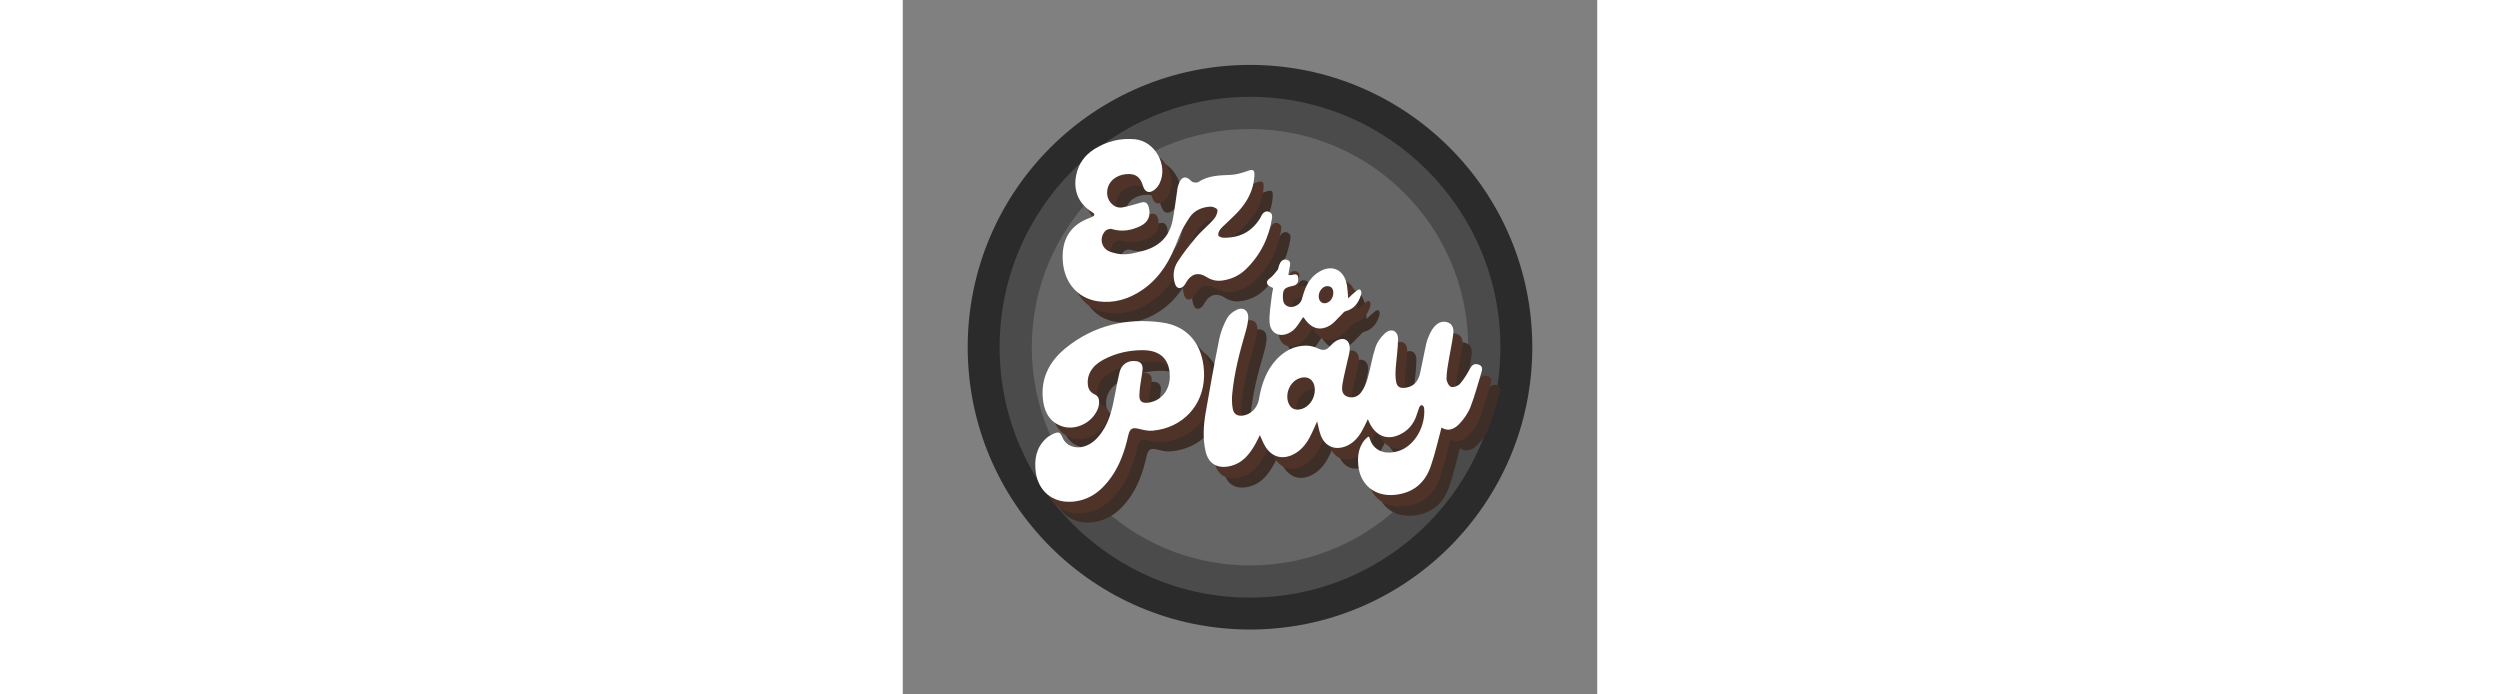 <?xml version="1.0" encoding="UTF-8"?>
<svg id="_레이어_1" data-name="레이어 1" width="360" height="100" xmlns="http://www.w3.org/2000/svg" viewBox="0 0 595.28 595.27">
  <rect x="0" y="0" width="595.28" height="595.27" fill="#808080" stroke="none"/>
  <defs>
    <style>
      .cls-1, .cls-2 {
        fill: #fff;
      }

      .cls-3 {
        fill: #2b2b2b;
      }

      .cls-4 {
        fill: #3d2e28;
      }

      .cls-5 {
        fill: #503328;
      }

      .cls-2 {
        opacity: .15;
      }
    </style>
  </defs>
  <circle class="cls-3" cx="297.64" cy="297.63" r="241.99"/>
  <circle class="cls-2" cx="297.64" cy="297.63" r="214.64"/>
  <circle class="cls-2" cx="297.64" cy="297.63" r="187.05"/>
  <g>
    <path class="cls-4" d="M183.3,276.03c13.61,1.9,26.1-1.95,37.39-9.53,16.02-10.75,24.77-26.6,31.26-44.23,2.38-6.48,5.89-12.7,9.81-18.41,3.98-5.8,10.39-8.51,17.35-9,1.74-.12,4.09,.58,5.45,1.71h-4.59v10.11h1.43c-.73,.79-1.5,1.56-2.24,2.33-3.96,4.07-8.37,7.77-11.98,12.12-5.61,6.75-11.17,13.62-15.87,21.01-3.61,5.66-4.35,12.39-2.16,19.03,1.32,3.98,4.59,4.65,7.52,1.61,.91-.95,1.54-2.19,2.2-3.35,3.94-6.91,10.32-8.7,16.95-4.44,4.23,2.72,8.69,3.9,13.63,3.22,7.61-1.05,14.38-4.03,19.98-9.34,12.78-12.13,20.31-27.6,22.87-44.42,.08-.54,.1-2.22-.27-3.08-.37-.85-1.89-2.03-3.19-2.38-1.24-.33-2.96,.28-4.11,1.37-1.24,1.18-1.83,3.04-2.77,4.56-7.28,11.78-18.05,16.98-31.67,16.55-1.44-.05-3.76-.95-4.05-1.94-.41-1.36,.38-3.42,1.29-4.75,1.24-1.82,3.04-3.27,4.65-4.83,3.63-3.55,7.45-6.94,10.91-10.66,8.05-8.67,13.36-18.68,14.06-30.74,.31-5.3-1.09-5.99-5.9-4.28-4.7,1.67-9.71,3.2-14.64,3.38-9.64,.36-19.08,.54-27.58,6.13-1.31,.86-4.71,.45-5.81-.68-2.35-2.4-4.94-4.32-7.73-2.56-2,1.26-3.33,4.79-4.01,7.35-.27,1-.31,1.72-.48,2.9-1.27,8.55-2.28,17.16-3.91,25.64-2.81,14.67-12.3,23.12-26.42,26.62-5.05,1.25-10.2,2.7-15.6,2.68-3.84-.02-7.75-.86-11.35-2.1-7.69-2.65-9.95-11.85-4.42-17.88,1.18-1.28,4.06-2.17,5.68-1.67,8.56,2.6,16.6,1.22,24.36-2.49,6.75-3.23,9.12-8.74,7.36-15.96-.88-3.63-2.76-5.42-6.81-4.22-5.29,1.57-10.61,3.13-16.02,4.15-2.08,.39-4.79-.11-6.6-1.22-5.5-3.35-7.56-9.81-5.66-16.06,2.1-6.9,9.31-11.46,18.03-11.37,6.28,.06,9.92,3.11,11.96,10.03,1.69,5.74,5.58,7.06,10.2,3.22,1.67-1.39,3.13-3.27,4.09-5.23,7.6-15.53-3.95-36.21-21.1-37.82-12.47-1.17-24.08,1.71-34.66,8.33-8.35,5.22-13.76,12.62-15.73,22.45-2.66,13.32,2.1,24.52,13.61,31.65,.8,.49,2.04,1.24,1.94,2.22-.14,1.38-2.07,2.05-3.32,2.5-15.65,5.63-23.49,16.29-23.82,32.61-.43,20.94,11.43,36.51,30.51,39.17Z"/>
    <path class="cls-4" d="M237.5,294.09c-30.09-3.98-58.13,2.6-82.05,21.95-14.23,11.52-22.06,26.7-19.36,45.7,1.46,10.25,6.33,18.39,16.89,21.64,9.05,2.79,20.24-1.16,26.43-9.13,3.31-4.26,5.41-9.03,4.34-14.55-.25-1.29-1.6-2.9-2.63-3.38-3.65-1.7-6.04-3.95-6.62-7.96-1.31-9.09,3.28-17.01,13.21-22.3,10.63-5.67,22.13-8.23,34.09-8.15,14.88,.1,22.78,8.07,22.85,22.3,.07,12.23-7.77,21.6-19.03,22.77-4.88,.51-7.16-1.38-7.09-6.16,.04-2.83,.34-5.66,.71-8.47,.61-4.59,1.56-9.13,2.02-13.73,.37-3.63-.94-6.52-5.03-7.22-7.04-1.21-12.96,2.42-14.66,9.35-1.43,5.79-2.52,11.67-3.64,17.54-2.27,11.9-4.44,23.83-11.64,34.03-3.86,5.47-8.44,10.1-15.08,12.12-7.73,2.35-15.41-.65-18.33-7.13-2.48-5.52-3.32-5.9-8.93-3.28-1.99,.93-3.96,2.18-5.55,3.68-8.38,7.91-10.09,17.94-8.65,28.81,2.1,15.88,14.01,26.02,29.97,25.34,15.15-.65,25.96-8.86,34.43-20.69,7.7-10.75,11.88-22.99,14.76-35.77,1.51-6.69,3.61-7.57,10.25-5.8,3.54,.94,7.39,1.64,10.99,1.3,25.34-2.36,43.6-21.63,43.84-47.12,.2-21.36-9.69-42.13-36.51-45.68Z"/>
    <path class="cls-4" d="M509.49,330.33c-3.24-1.2-5.52-.22-7.31,3.06-2.56,4.69-5.33,9.39-8.82,13.37-1.63,1.85-5.67,3.35-7.7,2.58-1.97-.75-3.85-4.62-3.83-7.1,.05-5.61,1.18-11.24,2.09-16.82,1.17-7.21,2.9-14.35,3.72-21.6,.43-3.79-.17-8.09-4.71-9.71-4.44-1.59-8.25,.08-11.3,3.38-1.4,1.51-2.64,3.29-3.51,5.15-1.39,2.96-2.8,6-3.53,9.16-1.98,8.57-3.46,17.26-5.41,25.83-1.77,7.74-5.99,11.66-12.78,12.53-4.52,.57-7.05-.89-7.79-5.31-.58-3.48-.62-7.13-.38-10.66,.58-8.61,2-17.2,2.04-25.81,.03-7.24-5.86-9.78-11.3-4.86-3.5,3.17-6.61,7.58-8.08,12.03-2.88,8.74-4.23,17.97-6.75,26.85-1.18,4.16-3.03,8.4-5.61,11.82-2.86,3.8-7.63,5.22-12.15,3.33-4.55-1.9-4.38-6.62-3.74-10.56,1.06-6.61,2.83-13.1,4.25-19.65,.76-3.49,1.89-6.99,2.01-10.51,.25-7.58-4.92-10.65-11.54-6.92-2.28,1.29-4.18,3.35-6.04,5.26-2.8,2.87-5.53,3.14-9.25,1.41-3.26-1.51-7.07-2.62-10.62-2.59-9.88,.08-18.19,4.3-24.96,11.42-9.23,9.7-13.26,21.79-15.46,34.65-1.22,7.13-6.64,12.8-13.39,13.88-4.77,.76-8.18-1.05-9.04-5.76-.74-4.04-.86-8.32-.48-12.43,1.7-18.52,6.49-36.4,11.66-54.2,1.11-3.83,2-7.87,2.09-11.83,.13-5.62-4.17-8.9-9.29-6.7-3.45,1.48-7.11,4.32-8.86,7.54-3.03,5.56-5.46,11.72-6.71,17.91-4.26,21.06-8.06,42.22-11.7,63.4-1.85,10.78-2.44,21.72-.05,32.54,2.33,10.55,9.77,15.16,20.3,13.03,11.2-2.27,17.48-10.22,22.63-19.48,1.26-2.26,2.34-4.61,3.67-7.25,1.64,3.52,2.78,6.59,4.42,9.37,5.45,9.23,14.33,11.94,23.81,7.39,6.61-3.17,11.09-8.56,14.46-14.84,2.39-4.44,4.29-9.14,6.39-13.68,1.05,4.12,1.67,8.31,3.18,12.15,3.78,9.59,12.48,12.99,21.98,8.93,6.22-2.66,10.28-7.58,13.48-13.28,1.71-3.05,3.14-6.26,4.85-9.7,5.82,15.15,17.46,19.46,30.23,11.62,5.31-3.26,8.85-7.96,11.06-13.7,1.02-2.64,1.68-5.42,2.75-8.04,.32-.8,1.23-1.99,2.21-1.89,1.08,.11,1.89,1.64,1.98,2.54,1.38,14.64-7.44,32.54-22.57,36.96-10.78,3.15-20.71-.09-24.05-10.79-.11-.35-.51-2.35-1.65-1.44-2.65,2.11-4.16,4.27-5.21,6.18-3.15,5.74-3.57,11.94-2.94,18.28,1.69,16.91,14.49,26.87,31.38,25.14,15.45-1.58,25.52-9.94,30.52-24,3.88-10.91,6.31-22.32,9.44-33.71,5.31,3.69,10.81,1.43,14.84-2.69,4.07-4.15,7.73-9.27,9.85-14.64,3.83-9.68,6.37-19.86,9.48-29.83,.88-2.82,1.13-5.48-2.22-6.72Zm-152.01,38.04c-5.81,1.65-9.97-.71-11.59-6.57-2.01-7.3,1.63-15.83,8.13-19.06,8.1-4.03,14.94,.17,14.93,9.17-.01,7.61-4.87,14.58-11.46,16.45Z"/>
    <path class="cls-4" d="M330.31,256.34c-2.58,1.88-3.42,4.09-.98,6.22,1.05,.92,2.52,1.36,3.9,2.08-.4,2.18-.96,4.36-1.19,6.58-.77,7.55-2.29,15.15-1.9,22.64,.5,9.79,8.9,13.71,17.47,8.91,1.91-1.07,3.74-2.57,5.11-4.27,2.32-2.88,4.24-6.09,6.3-9.12,6.31,9.76,13.77,12.53,22.65,7.44,3.73-2.14,6.52-5.92,9.75-8.94,1.25-1.17,2.35-2.98,3.81-3.36,7.58-1.97,11.3-7.42,13.38-14.32,.36-1.19,.34-3.54-.96-4.18-1.31-.64-2.86,.95-3.98,1.82-1.97,1.54-3.71,3.39-6.09,5.63-.42-4.53-.53-7.82-1.06-11.04-2.31-14.13-13.68-18.89-25.46-10.68-6.87,4.79-10.21,11.87-12.39,19.67-.48,1.71-.91,3.51-1.82,5-2.04,3.37-7.14,5.33-10.59,4.13-3.43-1.19-4.6-3.93-4.67-7.39-.15-7.35,.92-8.83,8.56-10.35,4.03-.81,4.99-3.46,4.6-6.91-.45-3.99-3.25-2.95-5.77-2.41-.67,.14-1.4,.02-2.74,.02,.37-2.22,.62-4.07,1-5.89,.58-2.81,1.59-6.09-2.09-7.18-3.76-1.11-5.7,1.66-6.87,4.87-.46,1.26-.46,2.82-1.23,3.8-2.05,2.58-4.1,5.33-6.72,7.24Zm49.51,6.66c3.75,.16,5.08,2.6,4.95,6.07-.12,4.66-3.5,8.57-7.46,8.63-2.99,.04-5.13-2.56-5.05-6.15,.09-4.48,3.69-8.71,7.55-8.55Z"/>
  </g>
  <g>
    <path class="cls-5" d="M175.43,268.16c13.61,1.9,26.1-1.95,37.39-9.53,16.02-10.75,24.77-26.6,31.26-44.23,2.38-6.48,5.89-12.7,9.81-18.41,3.98-5.8,10.39-8.51,17.35-9,2.06-.15,5,.86,6.11,2.38,.15,.2,.22,.48,.26,.79h-9.83v13.53h.94c-3.23,3.12-6.56,6.14-9.41,9.57-5.61,6.75-11.17,13.62-15.87,21.01-3.61,5.66-4.35,12.39-2.16,19.03,1.32,3.98,4.59,4.65,7.52,1.61,.91-.95,1.54-2.19,2.2-3.35,3.94-6.91,10.32-8.7,16.95-4.44,4.23,2.72,8.69,3.9,13.63,3.22,7.61-1.05,14.38-4.03,19.98-9.34,12.78-12.13,20.31-27.6,22.87-44.42,.08-.54,.1-2.22-.27-3.08-.37-.85-1.89-2.03-3.19-2.38-1.24-.33-2.96,.28-4.11,1.37-1.24,1.18-1.83,3.04-2.77,4.56-7.28,11.78-18.05,16.98-31.67,16.55-1.44-.05-3.76-.95-4.05-1.94-.41-1.36,.38-3.42,1.29-4.75,1.24-1.82,3.04-3.27,4.65-4.83,3.63-3.55,7.45-6.94,10.91-10.66,8.05-8.67,13.36-18.68,14.06-30.74,.31-5.3-1.09-5.99-5.9-4.28-4.7,1.67-9.71,3.2-14.64,3.38-9.64,.36-19.08,.54-27.58,6.13-1.31,.86-4.71,.45-5.81-.68-2.35-2.4-4.94-4.32-7.73-2.56-2,1.26-3.33,4.79-4.01,7.35-.27,1-.31,1.72-.48,2.9-1.27,8.55-2.28,17.16-3.91,25.64-2.81,14.67-12.3,23.12-26.42,26.62-5.05,1.25-10.2,2.7-15.6,2.68-3.84-.02-7.75-.86-11.35-2.1-7.69-2.65-9.95-11.85-4.42-17.88,1.18-1.28,4.06-2.17,5.68-1.67,8.56,2.6,16.6,1.22,24.36-2.49,6.75-3.23,9.12-8.74,7.36-15.96-.88-3.63-2.76-5.42-6.81-4.22-5.29,1.57-10.61,3.13-16.02,4.15-2.08,.39-4.79-.11-6.6-1.22-5.5-3.35-7.56-9.81-5.66-16.06,2.1-6.9,9.31-11.46,18.03-11.37,6.28,.06,9.92,3.11,11.96,10.03,1.69,5.74,5.58,7.06,10.2,3.22,1.67-1.39,3.13-3.27,4.09-5.23,7.6-15.53-3.95-36.21-21.1-37.82-12.47-1.17-24.08,1.71-34.66,8.33-8.35,5.22-13.76,12.62-15.73,22.45-2.66,13.32,2.1,24.52,13.61,31.65,.8,.49,2.04,1.24,1.94,2.22-.14,1.38-2.07,2.05-3.32,2.5-15.65,5.63-23.49,16.29-23.82,32.61-.43,20.94,11.43,36.51,30.51,39.17Z"/>
    <path class="cls-5" d="M229.63,286.22c-30.09-3.98-58.14,2.6-82.05,21.95-14.23,11.52-22.06,26.7-19.36,45.7,1.46,10.25,6.33,18.39,16.89,21.64,9.05,2.79,20.24-1.16,26.43-9.13,3.31-4.26,5.41-9.03,4.34-14.55-.25-1.29-1.6-2.9-2.63-3.38-3.65-1.7-6.04-3.95-6.62-7.96-1.31-9.09,3.28-17.01,13.21-22.3,10.63-5.67,22.13-8.23,34.09-8.15,14.88,.1,22.78,8.07,22.85,22.3,.07,12.23-7.77,21.6-19.03,22.77-4.88,.51-7.16-1.38-7.09-6.16,.04-2.83,.34-5.66,.71-8.47,.61-4.59,1.56-9.13,2.02-13.73,.37-3.63-.94-6.52-5.03-7.22-7.04-1.21-12.96,2.42-14.66,9.35-1.43,5.79-2.52,11.67-3.64,17.54-2.27,11.9-4.44,23.83-11.64,34.03-3.86,5.47-8.44,10.1-15.08,12.12-7.73,2.35-15.41-.65-18.33-7.13-2.48-5.52-3.32-5.9-8.93-3.28-1.99,.93-3.96,2.18-5.55,3.68-8.38,7.91-10.09,17.94-8.65,28.81,2.1,15.88,14.01,26.02,29.97,25.34,15.15-.65,25.96-8.86,34.43-20.69,7.7-10.75,11.88-22.99,14.76-35.77,1.51-6.69,3.61-7.57,10.25-5.8,3.54,.94,7.39,1.64,10.99,1.3,25.34-2.36,43.6-21.63,43.84-47.12,.2-21.36-9.69-42.13-36.51-45.68Z"/>
    <path class="cls-5" d="M501.62,322.46c-3.24-1.2-5.52-.22-7.31,3.06-2.56,4.69-5.33,9.39-8.82,13.37-1.63,1.85-5.67,3.35-7.7,2.58-1.97-.75-3.85-4.62-3.83-7.1,.05-5.61,1.18-11.24,2.09-16.82,1.17-7.21,2.9-14.35,3.72-21.6,.43-3.79-.17-8.09-4.71-9.71-4.44-1.59-8.25,.08-11.3,3.38-1.4,1.51-2.64,3.29-3.51,5.15-1.39,2.96-2.8,6-3.53,9.16-1.98,8.57-3.46,17.26-5.41,25.83-1.77,7.74-5.99,11.66-12.78,12.53-4.52,.57-7.05-.89-7.79-5.31-.58-3.48-.62-7.13-.38-10.66,.58-8.61,2-17.2,2.04-25.81,.03-7.24-5.86-9.78-11.3-4.86-3.5,3.17-6.61,7.58-8.08,12.03-2.88,8.74-4.23,17.97-6.75,26.85-1.18,4.16-3.03,8.4-5.61,11.82-2.86,3.8-7.63,5.22-12.15,3.33-4.55-1.9-4.38-6.62-3.74-10.56,1.06-6.61,2.83-13.1,4.25-19.65,.76-3.49,1.89-6.99,2.01-10.51,.25-7.58-4.92-10.65-11.54-6.92-2.28,1.29-4.18,3.35-6.04,5.26-2.8,2.87-5.53,3.14-9.25,1.41-3.26-1.51-7.07-2.62-10.62-2.59-9.88,.08-18.19,4.3-24.96,11.42-9.23,9.7-13.26,21.79-15.46,34.65-1.22,7.13-6.64,12.8-13.39,13.88-4.77,.76-8.18-1.05-9.04-5.76-.74-4.04-.86-8.32-.48-12.43,1.7-18.52,6.49-36.4,11.66-54.2,1.11-3.83,2-7.87,2.09-11.83,.13-5.62-4.17-8.9-9.29-6.7-3.45,1.48-7.11,4.32-8.86,7.54-3.03,5.56-5.46,11.72-6.71,17.91-4.26,21.06-8.06,42.22-11.7,63.4-1.85,10.78-2.44,21.72-.05,32.54,2.33,10.55,9.77,15.16,20.3,13.03,11.2-2.27,17.48-10.22,22.63-19.48,1.26-2.26,2.34-4.61,3.67-7.25,1.64,3.52,2.78,6.59,4.42,9.37,5.45,9.23,14.33,11.94,23.81,7.39,6.61-3.17,11.09-8.56,14.46-14.84,2.39-4.44,4.29-9.14,6.39-13.68,1.05,4.12,1.67,8.31,3.18,12.15,3.78,9.59,12.48,12.99,21.98,8.93,6.22-2.66,10.28-7.58,13.48-13.28,1.71-3.05,3.14-6.26,4.85-9.7,5.82,15.15,17.46,19.46,30.23,11.62,5.31-3.26,8.85-7.96,11.06-13.7,1.02-2.64,1.68-5.42,2.75-8.04,.32-.8,1.23-1.99,2.21-1.89,1.08,.11,1.89,1.64,1.98,2.54,1.38,14.64-7.44,32.54-22.57,36.96-10.78,3.15-20.71-.09-24.05-10.79-.11-.35-.51-2.35-1.65-1.44-2.65,2.11-4.16,4.27-5.21,6.18-3.15,5.74-3.57,11.94-2.94,18.28,1.69,16.91,14.49,26.87,31.38,25.14,15.45-1.58,25.52-9.94,30.52-24,3.88-10.91,6.31-22.32,9.44-33.71,5.31,3.69,10.81,1.43,14.84-2.69,4.07-4.15,7.73-9.27,9.85-14.64,3.83-9.68,6.37-19.86,9.48-29.83,.88-2.82,1.13-5.48-2.22-6.72Zm-152.01,38.04c-5.81,1.65-9.97-.71-11.59-6.57-2.01-7.3,1.63-15.83,8.12-19.06,8.1-4.03,14.94,.17,14.93,9.17-.01,7.61-4.87,14.58-11.46,16.45Z"/>
    <path class="cls-5" d="M322.44,248.47c-2.58,1.88-3.42,4.09-.98,6.22,1.05,.92,2.52,1.36,3.9,2.08-.4,2.18-.96,4.36-1.19,6.58-.77,7.55-2.29,15.15-1.9,22.64,.51,9.79,8.9,13.71,17.47,8.91,1.91-1.07,3.74-2.57,5.11-4.27,2.32-2.88,4.24-6.09,6.3-9.12,6.31,9.76,13.77,12.53,22.65,7.44,3.73-2.14,6.52-5.92,9.75-8.94,1.25-1.17,2.35-2.98,3.81-3.36,7.58-1.97,11.3-7.42,13.38-14.32,.36-1.19,.34-3.54-.96-4.18-1.31-.64-2.86,.95-3.98,1.82-1.97,1.54-3.71,3.39-6.09,5.63-.42-4.53-.53-7.82-1.06-11.04-2.31-14.13-13.68-18.89-25.46-10.68-6.87,4.79-10.21,11.87-12.39,19.67-.48,1.71-.91,3.51-1.82,5-2.04,3.37-7.14,5.33-10.59,4.13-3.43-1.19-4.6-3.93-4.67-7.39-.15-7.35,.92-8.83,8.56-10.35,4.03-.81,4.99-3.46,4.6-6.91-.45-3.99-3.25-2.95-5.77-2.41-.67,.14-1.4,.02-2.74,.02,.37-2.22,.62-4.07,1-5.89,.58-2.81,1.59-6.09-2.09-7.18-3.76-1.11-5.7,1.66-6.87,4.87-.46,1.26-.46,2.82-1.23,3.8-2.05,2.58-4.1,5.33-6.72,7.24Zm49.51,6.66c3.75,.16,5.08,2.6,4.95,6.07-.12,4.66-3.5,8.57-7.46,8.63-2.99,.04-5.13-2.56-5.05-6.15,.09-4.48,3.69-8.71,7.55-8.55Z"/>
  </g>
  <g>
    <path class="cls-1" d="M189.31,217.99c-3.84-.02-7.75-.86-11.35-2.1-7.69-2.65-9.95-11.85-4.42-17.88,1.18-1.28,4.06-2.17,5.68-1.67,8.56,2.6,16.6,1.22,24.36-2.49,6.75-3.23,9.12-8.74,7.36-15.96-.88-3.63-2.76-5.42-6.81-4.22-5.29,1.57-10.61,3.13-16.02,4.15-2.08,.39-4.79-.11-6.6-1.22-5.5-3.35-7.56-9.81-5.66-16.06,2.1-6.9,9.31-11.46,18.03-11.37,6.28,.06,9.92,3.11,11.96,10.03,1.69,5.74,5.58,7.06,10.2,3.22,1.67-1.39,3.13-3.27,4.09-5.23,7.6-15.53-3.95-36.21-21.1-37.82-12.47-1.17-24.08,1.71-34.66,8.33-8.35,5.22-13.76,12.62-15.73,22.45-2.66,13.32,2.1,24.52,13.61,31.65,.8,.49,2.04,1.24,1.94,2.22-.14,1.38-2.07,2.05-3.32,2.5-15.65,5.63-23.49,16.29-23.82,32.61-.43,20.94,11.43,36.51,30.51,39.17,13.61,1.9,26.1-1.95,37.39-9.53,16.02-10.75,24.77-26.6,31.26-44.23,2.38-6.48,5.89-12.7,9.81-18.41,3.98-5.8,10.39-8.51,17.35-9,2.06-.15,5,.86,6.11,2.38,.83,1.14-.21,4.18-1.18,5.95-1.2,2.18-3.1,4-4.87,5.82-3.96,4.07-8.37,7.77-11.98,12.12-5.61,6.75-11.17,13.62-15.87,21.01-3.61,5.66-4.35,12.39-2.16,19.03,1.32,3.98,4.59,4.65,7.52,1.61,.91-.95,1.54-2.19,2.2-3.35,3.94-6.91,10.32-8.7,16.95-4.44,4.23,2.72,8.69,3.9,13.63,3.22,7.61-1.05,14.38-4.03,19.98-9.34,12.78-12.13,20.31-27.6,22.87-44.42,.08-.54,.1-2.22-.27-3.08-.37-.85-1.89-2.03-3.19-2.38-1.24-.33-2.96,.28-4.11,1.37-1.24,1.18-1.83,3.04-2.77,4.56-7.28,11.78-18.05,16.98-31.67,16.55-1.44-.05-3.76-.95-4.05-1.94-.41-1.36,.38-3.42,1.29-4.75,1.24-1.82,3.04-3.27,4.65-4.83,3.63-3.55,7.45-6.94,10.91-10.66,8.05-8.67,13.36-18.68,14.06-30.74,.31-5.3-1.09-5.99-5.9-4.28-4.7,1.67-9.71,3.2-14.64,3.38-9.64,.36-19.08,.54-27.58,6.13-1.31,.86-4.71,.45-5.81-.68-2.35-2.4-4.94-4.32-7.73-2.56-2,1.26-3.33,4.79-4.01,7.35-.27,1-.31,1.72-.48,2.9-1.27,8.55-2.28,17.16-3.91,25.64-2.81,14.67-12.3,23.12-26.42,26.62-5.05,1.25-10.2,2.7-15.6,2.68Z"/>
    <path class="cls-1" d="M228.92,322.46c.07,12.23-7.77,21.6-19.03,22.77-4.88,.51-7.16-1.38-7.09-6.16,.04-2.83,.34-5.66,.71-8.47,.61-4.59,1.56-9.13,2.02-13.73,.37-3.63-.94-6.52-5.03-7.22-7.04-1.21-12.96,2.42-14.66,9.35-1.43,5.79-2.52,11.67-3.64,17.54-2.27,11.9-4.44,23.83-11.64,34.03-3.86,5.47-8.44,10.1-15.08,12.12-7.73,2.35-15.41-.65-18.33-7.13-2.48-5.52-3.32-5.9-8.93-3.28-1.99,.93-3.96,2.18-5.55,3.68-8.38,7.91-10.09,17.94-8.65,28.81,2.1,15.88,14.01,26.02,29.97,25.34,15.15-.65,25.96-8.86,34.43-20.69,7.7-10.75,11.88-22.99,14.76-35.77,1.51-6.69,3.61-7.57,10.25-5.8,3.54,.94,7.39,1.64,10.99,1.3,25.34-2.36,43.6-21.63,43.84-47.12,.2-21.36-9.69-42.13-36.51-45.68-30.09-3.98-58.14,2.6-82.05,21.95-14.23,11.52-22.06,26.7-19.36,45.7,1.46,10.25,6.33,18.39,16.89,21.64,9.05,2.79,20.24-1.16,26.43-9.13,3.31-4.26,5.41-9.03,4.34-14.55-.25-1.29-1.6-2.9-2.63-3.38-3.65-1.7-6.04-3.95-6.62-7.96-1.31-9.09,3.28-17.01,13.21-22.3,10.63-5.67,22.13-8.23,34.09-8.15,14.88,.1,22.78,8.07,22.85,22.3Z"/>
    <path class="cls-1" d="M493.75,312.59c-3.24-1.2-5.52-.22-7.31,3.06-2.56,4.69-5.33,9.39-8.82,13.37-1.63,1.85-5.67,3.35-7.7,2.58-1.97-.75-3.85-4.62-3.83-7.1,.05-5.61,1.18-11.24,2.09-16.82,1.17-7.21,2.9-14.35,3.72-21.6,.43-3.79-.17-8.09-4.71-9.71-4.44-1.59-8.25,.08-11.3,3.38-1.4,1.51-2.64,3.29-3.51,5.15-1.39,2.96-2.8,6-3.53,9.16-1.98,8.57-3.46,17.26-5.41,25.83-1.77,7.74-5.99,11.66-12.78,12.53-4.52,.57-7.05-.89-7.79-5.31-.58-3.48-.62-7.13-.38-10.66,.58-8.61,2-17.2,2.04-25.81,.03-7.24-5.86-9.78-11.3-4.86-3.5,3.17-6.61,7.58-8.08,12.03-2.88,8.74-4.23,17.97-6.75,26.85-1.18,4.16-3.03,8.4-5.61,11.82-2.86,3.8-7.63,5.22-12.15,3.33-4.55-1.9-4.38-6.62-3.74-10.56,1.06-6.61,2.83-13.1,4.25-19.65,.76-3.49,1.89-6.99,2.01-10.51,.25-7.58-4.92-10.65-11.54-6.92-2.28,1.29-4.18,3.35-6.04,5.26-2.8,2.87-5.53,3.14-9.25,1.41-3.26-1.51-7.07-2.62-10.62-2.59-9.88,.08-18.19,4.3-24.96,11.42-9.23,9.7-13.26,21.79-15.46,34.65-1.22,7.13-6.64,12.8-13.39,13.88-4.77,.76-8.18-1.05-9.04-5.76-.74-4.04-.86-8.32-.48-12.43,1.7-18.52,6.49-36.4,11.66-54.2,1.11-3.83,2-7.87,2.09-11.83,.13-5.62-4.17-8.9-9.29-6.7-3.45,1.48-7.11,4.32-8.86,7.54-3.03,5.56-5.46,11.72-6.71,17.91-4.26,21.06-8.06,42.22-11.7,63.4-1.85,10.78-2.44,21.72-.05,32.54,2.33,10.55,9.77,15.16,20.3,13.03,11.2-2.27,17.48-10.22,22.63-19.48,1.26-2.26,2.34-4.61,3.67-7.25,1.64,3.52,2.78,6.59,4.42,9.37,5.45,9.23,14.33,11.94,23.81,7.39,6.61-3.17,11.09-8.56,14.46-14.84,2.39-4.44,4.29-9.14,6.39-13.68,1.05,4.12,1.67,8.31,3.18,12.15,3.78,9.59,12.48,12.99,21.98,8.93,6.22-2.66,10.28-7.58,13.48-13.28,1.71-3.05,3.14-6.26,4.85-9.7,5.82,15.15,17.46,19.46,30.23,11.62,5.31-3.26,8.85-7.96,11.06-13.7,1.02-2.64,1.68-5.42,2.75-8.04,.32-.8,1.23-1.99,2.21-1.89,1.08,.11,1.89,1.64,1.98,2.54,1.38,14.64-7.44,32.54-22.57,36.96-10.78,3.15-20.71-.09-24.05-10.79-.11-.35-.51-2.35-1.65-1.44-2.65,2.11-4.16,4.27-5.21,6.18-3.15,5.74-3.57,11.94-2.94,18.28,1.69,16.91,14.49,26.87,31.38,25.14,15.45-1.58,25.52-9.94,30.52-24,3.88-10.91,6.31-22.32,9.44-33.71,5.31,3.69,10.81,1.43,14.84-2.69,4.07-4.15,7.73-9.27,9.85-14.64,3.83-9.68,6.37-19.86,9.48-29.83,.88-2.82,1.13-5.48-2.22-6.72Zm-152.01,38.04c-5.81,1.65-9.97-.71-11.59-6.57-2.01-7.3,1.63-15.83,8.13-19.06,8.1-4.03,14.94,.17,14.93,9.17-.01,7.61-4.87,14.58-11.46,16.45Z"/>
    <path class="cls-1" d="M391.9,248.28c-1.31-.64-2.86,.95-3.98,1.82-1.97,1.54-3.71,3.39-6.09,5.63-.42-4.53-.53-7.82-1.06-11.04-2.31-14.13-13.68-18.89-25.46-10.68-6.87,4.79-10.21,11.87-12.39,19.67-.48,1.71-.91,3.51-1.82,5-2.04,3.37-7.14,5.33-10.59,4.13-3.43-1.19-4.6-3.93-4.67-7.39-.15-7.35,.92-8.83,8.56-10.35,4.03-.81,4.99-3.46,4.6-6.91-.45-3.99-3.25-2.95-5.77-2.41-.67,.14-1.4,.02-2.74,.02,.37-2.22,.62-4.07,1-5.89,.58-2.81,1.59-6.09-2.09-7.18-3.76-1.11-5.7,1.66-6.87,4.87-.46,1.26-.46,2.82-1.23,3.8-2.05,2.58-4.1,5.33-6.72,7.24-2.58,1.88-3.42,4.09-.98,6.22,1.05,.92,2.52,1.36,3.9,2.08-.4,2.18-.96,4.36-1.19,6.58-.77,7.55-2.29,15.15-1.9,22.64,.5,9.79,8.9,13.71,17.47,8.91,1.91-1.07,3.74-2.57,5.11-4.27,2.32-2.88,4.24-6.09,6.3-9.12,6.31,9.76,13.77,12.53,22.65,7.44,3.73-2.14,6.52-5.92,9.75-8.94,1.25-1.17,2.35-2.98,3.81-3.36,7.58-1.97,11.3-7.42,13.38-14.32,.36-1.19,.34-3.54-.96-4.18Zm-22.86,3.05c-.12,4.66-3.5,8.57-7.46,8.63-2.99,.04-5.13-2.56-5.05-6.15,.09-4.48,3.69-8.71,7.55-8.55,3.75,.16,5.08,2.6,4.95,6.07Z"/>
  </g>
</svg>
